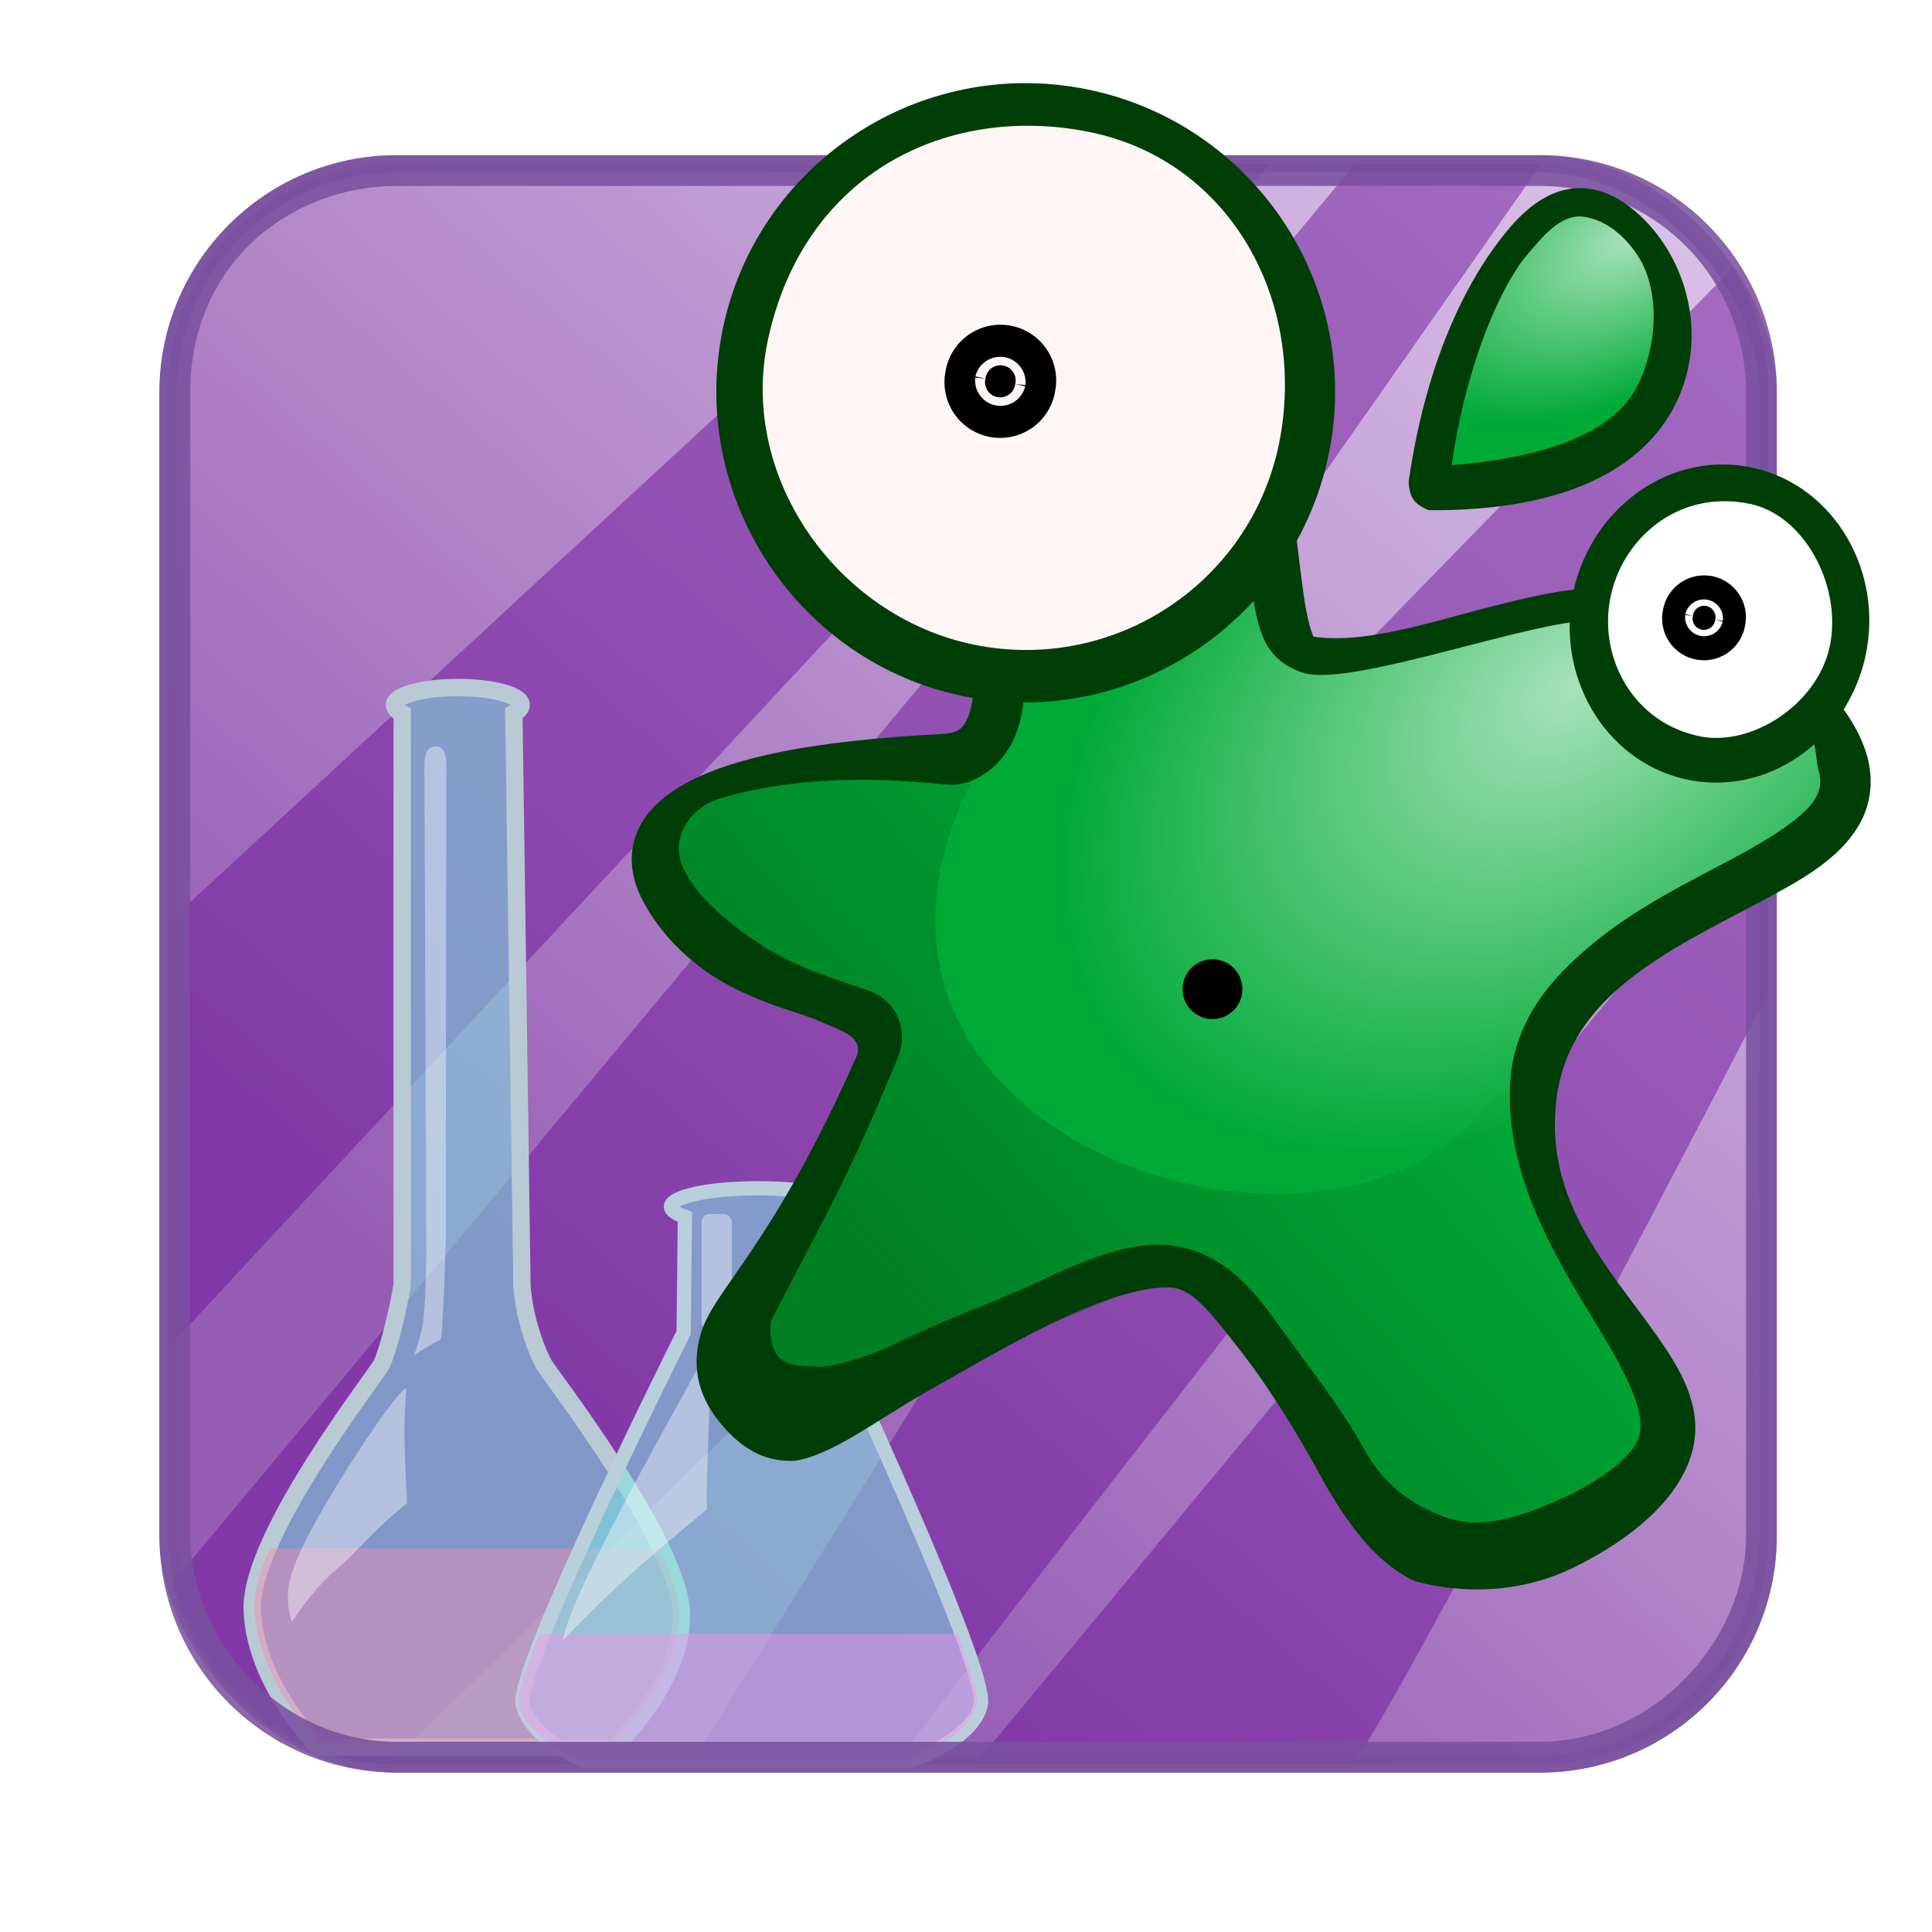 <?xml version="1.0" encoding="UTF-8" standalone="no"?>
<!-- Created with Inkscape (http://www.inkscape.org/) -->

<svg
   xmlns:dc="http://purl.org/dc/elements/1.1/"
   xmlns:cc="http://creativecommons.org/ns#"
   xmlns:rdf="http://www.w3.org/1999/02/22-rdf-syntax-ns#"
   xmlns:svg="http://www.w3.org/2000/svg"
   xmlns="http://www.w3.org/2000/svg"
   xmlns:xlink="http://www.w3.org/1999/xlink"
   version="1.0"
   width="800"
   height="800"
   id="svg2">
  <defs
     id="defs4">
    <linearGradient
       id="linearGradient3903">
      <stop
         id="stop3905"
         style="stop-color:#975db5;stop-opacity:1"
         offset="0" />
      <stop
         id="stop3907"
         style="stop-color:#ecdcf5;stop-opacity:1"
         offset="1" />
    </linearGradient>
    <linearGradient
       id="linearGradient4936-3">
      <stop
         id="stop4938-1"
         style="stop-color:#003e08;stop-opacity:1"
         offset="0" />
      <stop
         id="stop4940-9"
         style="stop-color:#003e08;stop-opacity:0"
         offset="1" />
    </linearGradient>
    <linearGradient
       id="linearGradient3169-4-1-7-7">
      <stop
         id="stop3171-0-8-1-8"
         style="stop-color:#a7e2ba;stop-opacity:1"
         offset="0" />
      <stop
         id="stop3173-9-2-6-4"
         style="stop-color:#00aa36;stop-opacity:1"
         offset="1" />
    </linearGradient>
    <filter
       x="-0.25"
       y="-0.25"
       width="1.5"
       height="1.5"
       color-interpolation-filters="sRGB"
       id="filter5126">
      <feGaussianBlur
         id="feGaussianBlur5128"
         in="SourceAlpha"
         stdDeviation="1"
         result="blur" />
      <feColorMatrix
         id="feColorMatrix5130"
         result="bluralpha"
         type="matrix"
         values="1 0 0 0 0 0 1 0 0 0 0 0 1 0 0 0 0 0 0.4 0 " />
      <feOffset
         id="feOffset5132"
         in="bluralpha"
         dx="0"
         dy="2"
         result="offsetBlur" />
      <feMerge
         id="feMerge5134">
        <feMergeNode
           id="feMergeNode5136"
           in="offsetBlur" />
        <feMergeNode
           id="feMergeNode5138"
           in="SourceGraphic" />
      </feMerge>
    </filter>
    <filter
       x="-0.25"
       y="-0.25"
       width="1.5"
       height="1.5"
       color-interpolation-filters="sRGB"
       id="filter5145">
      <feGaussianBlur
         id="feGaussianBlur5147"
         in="SourceAlpha"
         stdDeviation="1"
         result="blur" />
      <feColorMatrix
         id="feColorMatrix5149"
         result="bluralpha"
         type="matrix"
         values="1 0 0 0 0 0 1 0 0 0 0 0 1 0 0 0 0 0 0.4 0 " />
      <feOffset
         id="feOffset5151"
         in="bluralpha"
         dx="0"
         dy="2"
         result="offsetBlur" />
      <feMerge
         id="feMerge5153">
        <feMergeNode
           id="feMergeNode5155"
           in="offsetBlur" />
        <feMergeNode
           id="feMergeNode5157"
           in="SourceGraphic" />
      </feMerge>
    </filter>
    <linearGradient
       x1="42.863"
       y1="4.144"
       x2="140.156"
       y2="-106.384"
       id="linearGradient3188"
       xlink:href="#linearGradient3903"
       gradientUnits="userSpaceOnUse"
       gradientTransform="matrix(4.259,0,0,4.259,11.584,-121.543)" />
    <radialGradient
       cx="22.085"
       cy="16.989"
       r="8.289"
       fx="22.085"
       fy="16.989"
       id="radialGradient3985"
       xlink:href="#linearGradient3169-4-1-7-7"
       gradientUnits="userSpaceOnUse"
       gradientTransform="matrix(1.69,-1.446,0.81,0.947,-67.042,400.668)" />
    <radialGradient
       cx="22.466"
       cy="13.521"
       r="8.289"
       fx="22.466"
       fy="13.521"
       id="radialGradient3987"
       xlink:href="#linearGradient3169-4-1-7-7"
       gradientUnits="userSpaceOnUse"
       gradientTransform="matrix(2.382,2.127,-3.26,3.65,-23.703,319.205)" />
    <linearGradient
       x1="225.594"
       y1="441.449"
       x2="253.609"
       y2="406.747"
       id="linearGradient3989"
       xlink:href="#linearGradient4936-3"
       gradientUnits="userSpaceOnUse"
       gradientTransform="translate(-282.958,23.186)" />
  </defs>
  <g
     transform="translate(-4.125,770.138)"
     id="layer1">
    <g
       transform="matrix(1.389,0,0,1.389,-2.306,-12.027)"
       id="g3991">
      <rect
         width="477.003"
         height="477.003"
         ry="68.143"
         x="54.706"
         y="-496.919"
         id="rect3025"
         style="color:#000000;fill:#aa66cc;fill-opacity:1;fill-rule:nonzero;stroke:none;stroke-width:1.198;marker:none;visibility:visible;display:inline;overflow:visible;enable-background:accumulate" />
      <rect
         width="477.003"
         height="477.003"
         ry="68.143"
         x="54.706"
         y="-496.919"
         id="rect3025-1"
         style="color:#000000;fill:url(#linearGradient3188);fill-opacity:1;fill-rule:nonzero;stroke:#7a519e;stroke-width:5.111;stroke-miterlimit:4;stroke-opacity:0.742;stroke-dasharray:none;marker:none;visibility:visible;display:inline;overflow:visible;enable-background:accumulate" />
      <path
         d="M 271.913,-19.915 C 280.947,-34.973 531.709,-354.244 531.709,-354.244 l 0,-79.783 c -1.368,-12.612 -4.914,-23.227 -10.54,-31.934 l -155.406,159.44 -22.606,-17.956 120.964,-172.443 -55.515,0 -352.622,423.056 c 10.096,37.715 39.57,53.947 64.584,53.947 L 348.375,-242.016 210.587,-19.915 z"
         id="path5195"
         style="opacity:0.5;fill:#6e179a;fill-opacity:1;stroke:none" />
      <path
         d="M 54.706,-143.698 C 66.212,-156.964 383.322,-496.919 383.322,-496.919 l -83.759,0 -244.858,226.2 z"
         id="path5195-1"
         style="opacity:0.5;fill:#6e179a;fill-opacity:1;stroke:none" />
      <g
         transform="matrix(1.292,0,0,1.292,-43.239,6.526)"
         id="g3973">
        <path
           d="m 142.694,-268.864 c -8.079,0 -14.627,1.8 -14.627,4.052 0,0.713 0.629,1.402 1.783,1.985 l 0,131.843 c -1.062,6.424 -3.39,15.618 -4.781,18.314 -1.391,2.696 -30.091,39.283 -29.821,56.279 0.269,16.997 15.275,32.05 15.275,32.05 l 68.151,0 c 0,0 15.75,-14.384 15.599,-30.712 -0.15,-16.329 -30.429,-55.318 -31.726,-57.616 -1.296,-2.298 -4.591,-10.184 -5.065,-18.314 l -1.864,-131.924 c 1.071,-0.567 1.702,-1.219 1.702,-1.904 0,-2.251 -6.549,-4.052 -14.627,-4.052 z"
           id="path4072-6"
           style="fill:#80e3e3;fill-opacity:0.549;stroke:#b8cad4;stroke-width:4;stroke-linecap:butt;stroke-linejoin:miter;stroke-miterlimit:4;stroke-opacity:0.996;stroke-dasharray:none;display:inline" />
        <path
           d="m 99.299,-70.241 c -2.183,5.144 -3.565,9.876 -3.507,13.55 0.266,16.824 15.125,31.709 15.125,31.709 l 67.376,0 c 0,0 15.575,-14.229 15.426,-30.392 -0.036,-3.851 -1.855,-9.098 -4.576,-14.867 l -89.844,0 z"
           id="path4072-7-2"
           style="opacity:0.8;fill:#f589b1;fill-opacity:0.549;stroke:none;display:inline" />
        <path
           d="m 137.508,-255.263 c 1.4,0 2.532,0.845 2.528,4.427 l -0.134,109.613 c -3.1e-4,0.259 -0.292,11.26 -0.739,17.951 -0.178,2.668 -0.148,4.856 -0.599,4.995 -0.82,0.253 -3.953,2.081 -5.986,3.542 0.497,-1.414 1.863,-5.477 2.129,-7.991 0.633,-5.984 0.709,-13.631 0.7,-16.024 l -0.427,-112.086 c -0.013,-3.395 1.127,-4.427 2.528,-4.427 z"
           id="rect5019-5-8"
           style="opacity:0.4;fill:#ffffff;fill-opacity:1;stroke:none;display:inline" />
        <path
           d="m 130.809,-107.146 c -2.002,-0.091 -19.884,27.067 -24.726,38.228 -1.852,4.269 -3.795,9.217 -1.7,15.716 7.061,-10.599 10.192,-11.504 14.954,-16.573 3.836,-4.084 6.41,-6.517 11.649,-10.936 -0.798,-15.35 -0.779,-17.848 -0.177,-26.435 z"
           id="path4940-5"
           style="opacity:0.4;fill:#ffffff;fill-opacity:1;fill-rule:evenodd;stroke:none;display:inline" />
      </g>
      <g
         transform="matrix(1.064,0,0,1.064,-12.741,1.2)"
         id="g3967">
        <path
           d="m 228.678,-181.164 c -13.436,0 -24.357,2.303 -24.357,5.161 0,1.035 1.445,2.016 3.907,2.825 l -0.355,32.471 c 0,0 -47.316,94.498 -45.111,104.118 2.206,9.62 17.202,15.821 17.202,15.821 l 91.49,0 c 0,0 17.603,-5.748 19.688,-15.821 2.086,-10.073 -42.269,-104.721 -42.269,-104.721 l 1.167,-32.207 c 1.872,-0.733 2.943,-1.593 2.943,-2.486 0,-2.858 -10.87,-5.161 -24.306,-5.161 z"
           id="path3966-6-5"
           style="fill:#80e3e3;fill-opacity:0.549;stroke:#b8cfdc;stroke-width:4;stroke-linecap:butt;stroke-linejoin:miter;stroke-miterlimit:4;stroke-opacity:0.995;stroke-dasharray:none;display:inline" />
        <path
           d="m 167.496,-56.36 c -3.979,9.905 -6.434,17.368 -5.894,19.724 2.206,9.62 17.21,15.821 17.21,15.821 l 91.496,0 c 0,0 17.586,-5.748 19.672,-15.821 0.506,-2.444 -1.732,-9.884 -5.396,-19.724 l -117.088,0 z"
           id="path3966-6-4"
           style="opacity:0.8;fill:#f690eb;fill-opacity:0.549;stroke:none;display:inline" />
        <path
           d="m 213.418,-133.899 c -1.577,4.135 -36.248,63.146 -39.492,79.516 15.575,-16.259 23.755,-22.841 40.418,-36.79 -0.239,-19.655 2.315,-34.563 -0.926,-42.726 z"
           id="path4940-9-3"
           style="opacity:0.4;fill:#ffffff;fill-opacity:1;fill-rule:evenodd;stroke:none;display:inline" />
        <rect
           width="8.5"
           height="32.512"
           ry="2.209"
           x="212.885"
           y="-173.958"
           id="rect5019-1-8"
           style="opacity:0.4;fill:#ffffff;fill-opacity:1;stroke:none;display:inline" />
      </g>
      <path
         d="M 407.861,-19.915 C 419.367,-33.181 531.709,-249.763 531.709,-249.763 l 0,-55.366 -236.372,285.214 z"
         id="path5195-1-1"
         style="opacity:0.5;fill:#6e179a;fill-opacity:1;stroke:none" />
      <path
         d="m 122.956,-499.554 c -39.123,0 -70.805,31.682 -70.805,70.805 l 0,340.717 c 0,39.123 31.682,70.672 70.805,70.672 l 340.717,0 c 39.123,0 70.672,-31.549 70.672,-70.672 l 0,-340.717 c 0,-39.123 -31.549,-70.805 -70.672,-70.805 z m 0,9.191 340.717,0 c 35.019,0 61.481,28.194 61.481,61.615 l 0,340.717 c 0,31.558 -27.788,61.481 -61.481,61.481 l -340.717,0 c -34.698,0 -61.615,-30.067 -61.615,-61.481 l 0,-340.717 c 0,-38.697 30.106,-61.615 61.615,-61.615 z"
         id="rect3025-1-3"
         style="font-size:medium;font-style:normal;font-variant:normal;font-weight:normal;font-stretch:normal;text-indent:0;text-align:start;text-decoration:none;line-height:normal;letter-spacing:normal;word-spacing:normal;text-transform:none;direction:ltr;block-progression:tb;writing-mode:lr-tb;text-anchor:start;baseline-shift:baseline;color:#000000;fill:#7a519e;fill-opacity:0.871;fill-rule:nonzero;stroke:none;stroke-width:1.2;marker:none;visibility:visible;display:inline;overflow:visible;enable-background:accumulate;font-family:Sans;-inkscape-font-specification:Sans" />
      <g
         transform="matrix(4.204,0.739,-0.739,4.204,842.923,-2089.175)"
         id="g5179">
        <g
           id="g5122"
           style="filter:url(#filter5126)">
          <path
             d="m -26.803,404.412 c 1.956,-18.255 5.502,-23.482 10.9,-19.483 5.654,4.189 7.401,16.427 -10.9,19.483 z"
             id="path3160-2-1-3-4"
             style="fill:url(#radialGradient3985);fill-opacity:1;fill-rule:evenodd;stroke:none" />
          <path
             d="m -19.95,381.969 c -1.779,0.338 -3.147,1.683 -4.219,3.469 -2.164,3.606 -4.22,9.77 -3.938,18.781 0.265,1.224 0.808,1.504 1.726,1.717 9.539,-1.593 14.335,-5.573 15.711,-10.342 1.376,-4.769 -0.766,-9.559 -4.188,-12.094 -1.573,-1.165 -3.314,-1.869 -5.094,-1.531 z m 0.678,1.909 c 1.652,-0.056 3.118,0.902 4.134,1.958 1.927,2.002 2.55,5.773 1.638,8.935 -0.812,2.815 -3.92,5.73 -11.844,7.791 -0.253,-7.27 1.287,-13.102 2.647,-15.387 0.765,-1.285 1.773,-3.241 3.426,-3.297 z"
             id="path3160-2-2-84-0-3"
             style="font-size:medium;font-style:normal;font-variant:normal;font-weight:normal;font-stretch:normal;text-indent:0;text-align:start;text-decoration:none;line-height:normal;letter-spacing:normal;word-spacing:normal;text-transform:none;direction:ltr;block-progression:tb;writing-mode:lr-tb;text-anchor:start;baseline-shift:baseline;color:#000000;fill:#003e08;fill-opacity:1;fill-rule:evenodd;stroke:none;stroke-width:3.551;marker:none;visibility:visible;display:inline;overflow:visible;enable-background:accumulate;font-family:Sans;-inkscape-font-specification:Sans" />
        </g>
        <g
           id="g5140"
           style="filter:url(#filter5145)">
          <path
             d="m -58.221,448.019 c -9.83,-1.258 -33.935,-11.086 0.727,-19.078 12.09,-2.788 -16.668,-36.044 0.767,-38.913 18.38,-3.025 18.672,27.805 22.846,27.828 10.639,0.054 20.78,-14.417 34.967,-3.269 13.888,10.913 -14.654,13.968 -14.07,30.198 0.584,16.23 24.188,17.608 7.903,29.88 C -20.43,487.051 -25.245,461.595 -34.341,460.6 c -9.096,-0.995 -31.357,25.341 -29.69,11.168 z"
             id="path3155-8-6-3-5"
             style="fill:url(#radialGradient3987);fill-opacity:1;fill-rule:evenodd;stroke:none" />
          <path
             d="m -52.668,388.094 c -1.15,-0.075 -2.357,-0.021 -3.625,0.188 -2.489,0.41 -4.436,1.461 -5.656,3.062 -1.22,1.602 -1.625,3.592 -1.594,5.625 0.063,4.067 1.737,8.641 3.5,13.188 1.763,4.546 3.653,9.04 4.312,12.281 0.33,1.621 0.327,2.882 0.094,3.562 -0.233,0.681 -0.472,0.974 -1.531,1.219 -8.785,2.025 -14.023,4.096 -17.031,6.5 -1.504,1.202 -2.496,2.592 -2.781,4.125 -0.286,1.533 0.22,3.014 1.062,4.188 1.686,2.348 4.495,4.315 7.75,5.25 2.746,0.789 4.682,0.818 6.243,1.212 1.561,0.394 2.921,0.505 2.82,1.812 -3.611,14.619 -7.115,17.899 -7.407,21.225 -0.292,3.326 1.613,5.133 2.868,6.118 1.679,1.279 3.245,1.749 5.121,1.351 2.564,-0.846 5.137,-3.785 8.292,-6.374 3.155,-2.589 5.496,-4.625 8.638,-6.823 3.142,-2.199 6.074,-3.423 7.375,-3.281 1.451,0.159 3.097,1.756 5.265,3.703 1.812,1.627 4.425,4.469 6.566,7.151 2.141,2.682 4.723,5.509 8.021,6.406 4.614,0.369 8.48,-1.07 11.147,-3.175 4.192,-3.175 6.268,-6.519 6.363,-9.449 0.095,-2.95 -1.82,-5.18 -3.875,-7.219 -4.11,-4.078 -9.489,-7.961 -9.75,-15.219 -0.127,-3.536 1.275,-6.284 3.469,-8.812 2.194,-2.529 5.177,-4.707 7.875,-6.812 2.698,-2.105 5.241,-4.034 6.219,-6.875 0.489,-1.421 0.41,-3.101 -0.312,-4.625 -0.723,-1.524 -1.976,-2.938 -3.844,-4.406 -7.548,-5.932 -14.66,-5.103 -20.562,-2.781 -5.757,2.264 -10.728,5.487 -15.156,5.625 -0.639,-1.057 -1.085,-2.49 -1.406,-3.5 -0.88,-2.778 -1.911,-6.584 -3.406,-10.375 -1.495,-3.791 -3.438,-7.613 -6.438,-10.375 -2.25,-2.071 -5.176,-3.464 -8.625,-3.688 z m -0.219,2.406 c 2.627,0.134 5.015,1.561 6.781,3.188 2.355,2.169 3.822,6.209 5.219,9.75 1.397,3.541 2.389,7.242 3.312,10.156 0.931,2.692 1.643,4.547 4.406,5.031 2.764,0.484 11.063,-4.043 16.438,-6.156 5.374,-2.114 11.424,-2.716 18.062,2.5 1.604,1.26 1.873,3.361 2.25,4.156 0.377,0.795 0.35,1.284 0.125,1.938 -0.45,1.308 -2.402,3.167 -5.031,5.219 -2.629,2.051 -5.816,4.363 -8.375,7.312 -2.559,2.95 -4.741,6.46 -4.125,11 1.046,7.706 7.435,13.428 10.682,17.521 1.649,2.078 2.492,3.594 2.451,4.861 -0.041,1.267 -1.689,3.395 -4.852,5.523 -3.163,2.129 -5.362,2.905 -7.646,2.48 -2.284,-0.425 -4.461,-1.375 -6.416,-3.824 -1.955,-2.449 -5.051,-5.194 -6.893,-7.011 -2.297,-2.265 -4.387,-4.145 -7.485,-4.484 -3.248,-0.355 -6.365,1.587 -9.729,3.941 -3.364,2.354 -6.118,3.801 -8.905,5.863 -2.787,2.062 -5.173,2.816 -5.496,2.79 -0.323,-0.026 -1.765,0.414 -2.652,-0.145 -0.823,-0.518 -1.108,-2.019 -1.048,-2.478 2.954,-9.454 3.559,-10.748 5.557,-19.73 0.368,-1.855 -0.752,-3.775 -2.76,-4.125 -2.007,-0.35 -4.985,-0.619 -7.808,-1.778 -2.823,-1.16 -5.279,-2.766 -6.188,-4.031 -1.768,-1.971 -0.738,-4.536 1.296,-5.59 2.034,-1.054 6.813,-3.14 15.36,-3.722 2.01,-0.137 3.486,-1.817 4.062,-3.5 0.576,-1.683 0.425,-3.504 0.031,-5.438 -0.787,-3.868 -2.733,-8.369 -4.469,-12.844 -1.736,-4.475 -4.077,-8.906 -4.125,-11.969 -0.024,-1.531 1.096,-3.754 1.688,-4.531 0.592,-0.777 1.568,-1.38 3.438,-1.688 1.029,-0.169 1.968,-0.232 2.844,-0.188 z"
             id="path3155-8-9-09-73-8"
             style="font-size:medium;font-style:normal;font-variant:normal;font-weight:normal;font-stretch:normal;text-indent:0;text-align:start;text-decoration:none;line-height:normal;letter-spacing:normal;word-spacing:normal;text-transform:none;direction:ltr;block-progression:tb;writing-mode:lr-tb;text-anchor:start;baseline-shift:baseline;color:#000000;fill:#003e08;fill-opacity:1;fill-rule:evenodd;stroke:none;stroke-width:3.551;marker:none;visibility:visible;display:inline;overflow:visible;enable-background:accumulate;font-family:Sans;-inkscape-font-specification:Sans" />
          <path
             d="m -54.42,429.704 c -9.153,29.063 36.722,33.405 40.724,12.45 0.297,-1.554 1.66,10.098 2.893,9.335 0,0 21.061,14.046 6.195,22.179 -14.866,8.133 -25.621,-14.904 -29.709,-12.568 0,0 -22.71,16.167 -27.049,11.164 -4.339,-5.003 6.136,-23.352 3.824,-23.804 0,0 -18.935,-4.048 -17.311,-10.842 1.624,-6.794 20.432,-7.915 20.432,-7.915 z"
             id="path4850-2-5"
             style="opacity:0.4;fill:url(#linearGradient3989);fill-opacity:1;stroke:none" />
        </g>
        <path
           d="m 14.003,8.108 a 3.837,3.704 0 1 1 -7.674,0 3.837,3.704 0 1 1 7.674,0 z"
           transform="matrix(5.16,0,0,5.107,-107.94,363.323)"
           id="path3157-4-30-0-0"
           style="fill:#fff5f4;fill-opacity:1;stroke:none" />
        <path
           d="m -55.535,383.113 c -11.908,0 -21.607,9.667 -21.607,21.546 0,11.879 9.699,21.705 21.607,21.705 11.908,0 21.607,-9.827 21.607,-21.705 0,-11.879 -9.699,-21.546 -21.607,-21.546 z m 1.206,2.911 c 9.821,0.231 16.853,8.646 16.853,18.635 0,9.989 -8.1,18.035 -18.059,18.035 -9.96,0 -18.741,-8.513 -18.359,-18.495 0.46,-12.015 9.608,-18.409 19.565,-18.175 z"
           id="path3157-4-3-0-4-2"
           style="font-size:medium;font-style:normal;font-variant:normal;font-weight:normal;font-stretch:normal;text-indent:0;text-align:start;text-decoration:none;line-height:normal;letter-spacing:normal;word-spacing:normal;text-transform:none;direction:ltr;block-progression:tb;writing-mode:lr-tb;text-anchor:start;baseline-shift:baseline;color:#000000;fill:#003e08;fill-opacity:1;fill-rule:nonzero;stroke:none;stroke-width:0.692;marker:none;visibility:visible;display:inline;overflow:visible;enable-background:accumulate;font-family:Sans;-inkscape-font-specification:Sans" />
        <path
           d="m -18.908,16.057 a 0.28,0.28 0 1 1 -0.559,0 0.28,0.28 0 1 1 0.559,0 z"
           transform="matrix(3.776,0,0,3.776,15.045,343.622)"
           id="path3177-5-8-3-9"
           style="fill:#000000;fill-opacity:1;stroke:#000000;stroke-width:1.5;stroke-linecap:round;stroke-linejoin:round;stroke-miterlimit:4;stroke-opacity:1;stroke-dasharray:none;stroke-dashoffset:0" />
        <path
           d="m 23.575,9.335 a 1.582,1.795 0 1 1 -3.164,0 1.582,1.795 0 1 1 3.164,0 z"
           transform="matrix(5.479,0,0,5.479,-125.552,361.022)"
           id="path3159-5-7-2-4"
           style="fill:#ffffff;fill-opacity:1;stroke:none" />
        <path
           d="m -5.01,401.089 c -5.819,0 -10.445,5.09 -10.445,11.13 0,6.04 4.625,11.13 10.445,11.13 5.819,0 10.445,-5.09 10.445,-11.13 0,-6.04 -4.625,-11.13 -10.445,-11.13 z m 0.693,2.532 c 3.754,0.133 7.173,4.343 7.173,8.597 0,4.255 -4.111,8.102 -7.866,7.996 -4.639,-0.131 -7.82,-4.019 -7.82,-8.274 0,-4.255 3.277,-8.505 8.513,-8.32 z"
           id="path3159-5-3-6-3-9"
           style="font-size:medium;font-style:normal;font-variant:normal;font-weight:normal;font-stretch:normal;text-indent:0;text-align:start;text-decoration:none;line-height:normal;letter-spacing:normal;word-spacing:normal;text-transform:none;direction:ltr;block-progression:tb;writing-mode:lr-tb;text-anchor:start;baseline-shift:baseline;color:#000000;fill:#003e08;fill-opacity:1;fill-rule:nonzero;stroke:none;stroke-width:0.648;marker:none;visibility:visible;display:inline;overflow:visible;enable-background:accumulate;font-family:Sans;-inkscape-font-specification:Sans" />
        <path
           d="m -18.908,16.057 a 0.28,0.28 0 1 1 -0.559,0 0.28,0.28 0 1 1 0.559,0 z"
           transform="matrix(2.832,0,0,2.832,48.196,366.539)"
           id="path3179-1-3-1-8"
           style="fill:#000000;fill-opacity:1;stroke:#000000;stroke-width:1.5;stroke-linecap:round;stroke-linejoin:round;stroke-miterlimit:4;stroke-opacity:1;stroke-dasharray:none;stroke-dashoffset:0" />
        <path
           d="m -1.812,15.938 a 0.594,0.5 0 1 1 -1.188,0 0.594,0.5 0 1 1 1.188,0 z"
           transform="matrix(3.514,0,0,4.173,-27.008,376.99)"
           id="path2993-7-5-0-3"
           style="color:#000000;fill:#000000;fill-opacity:1;fill-rule:nonzero;stroke:none;stroke-width:1.661;marker:none;visibility:visible;display:inline;overflow:visible;enable-background:accumulate" />
      </g>
    </g>
  </g>
</svg>
